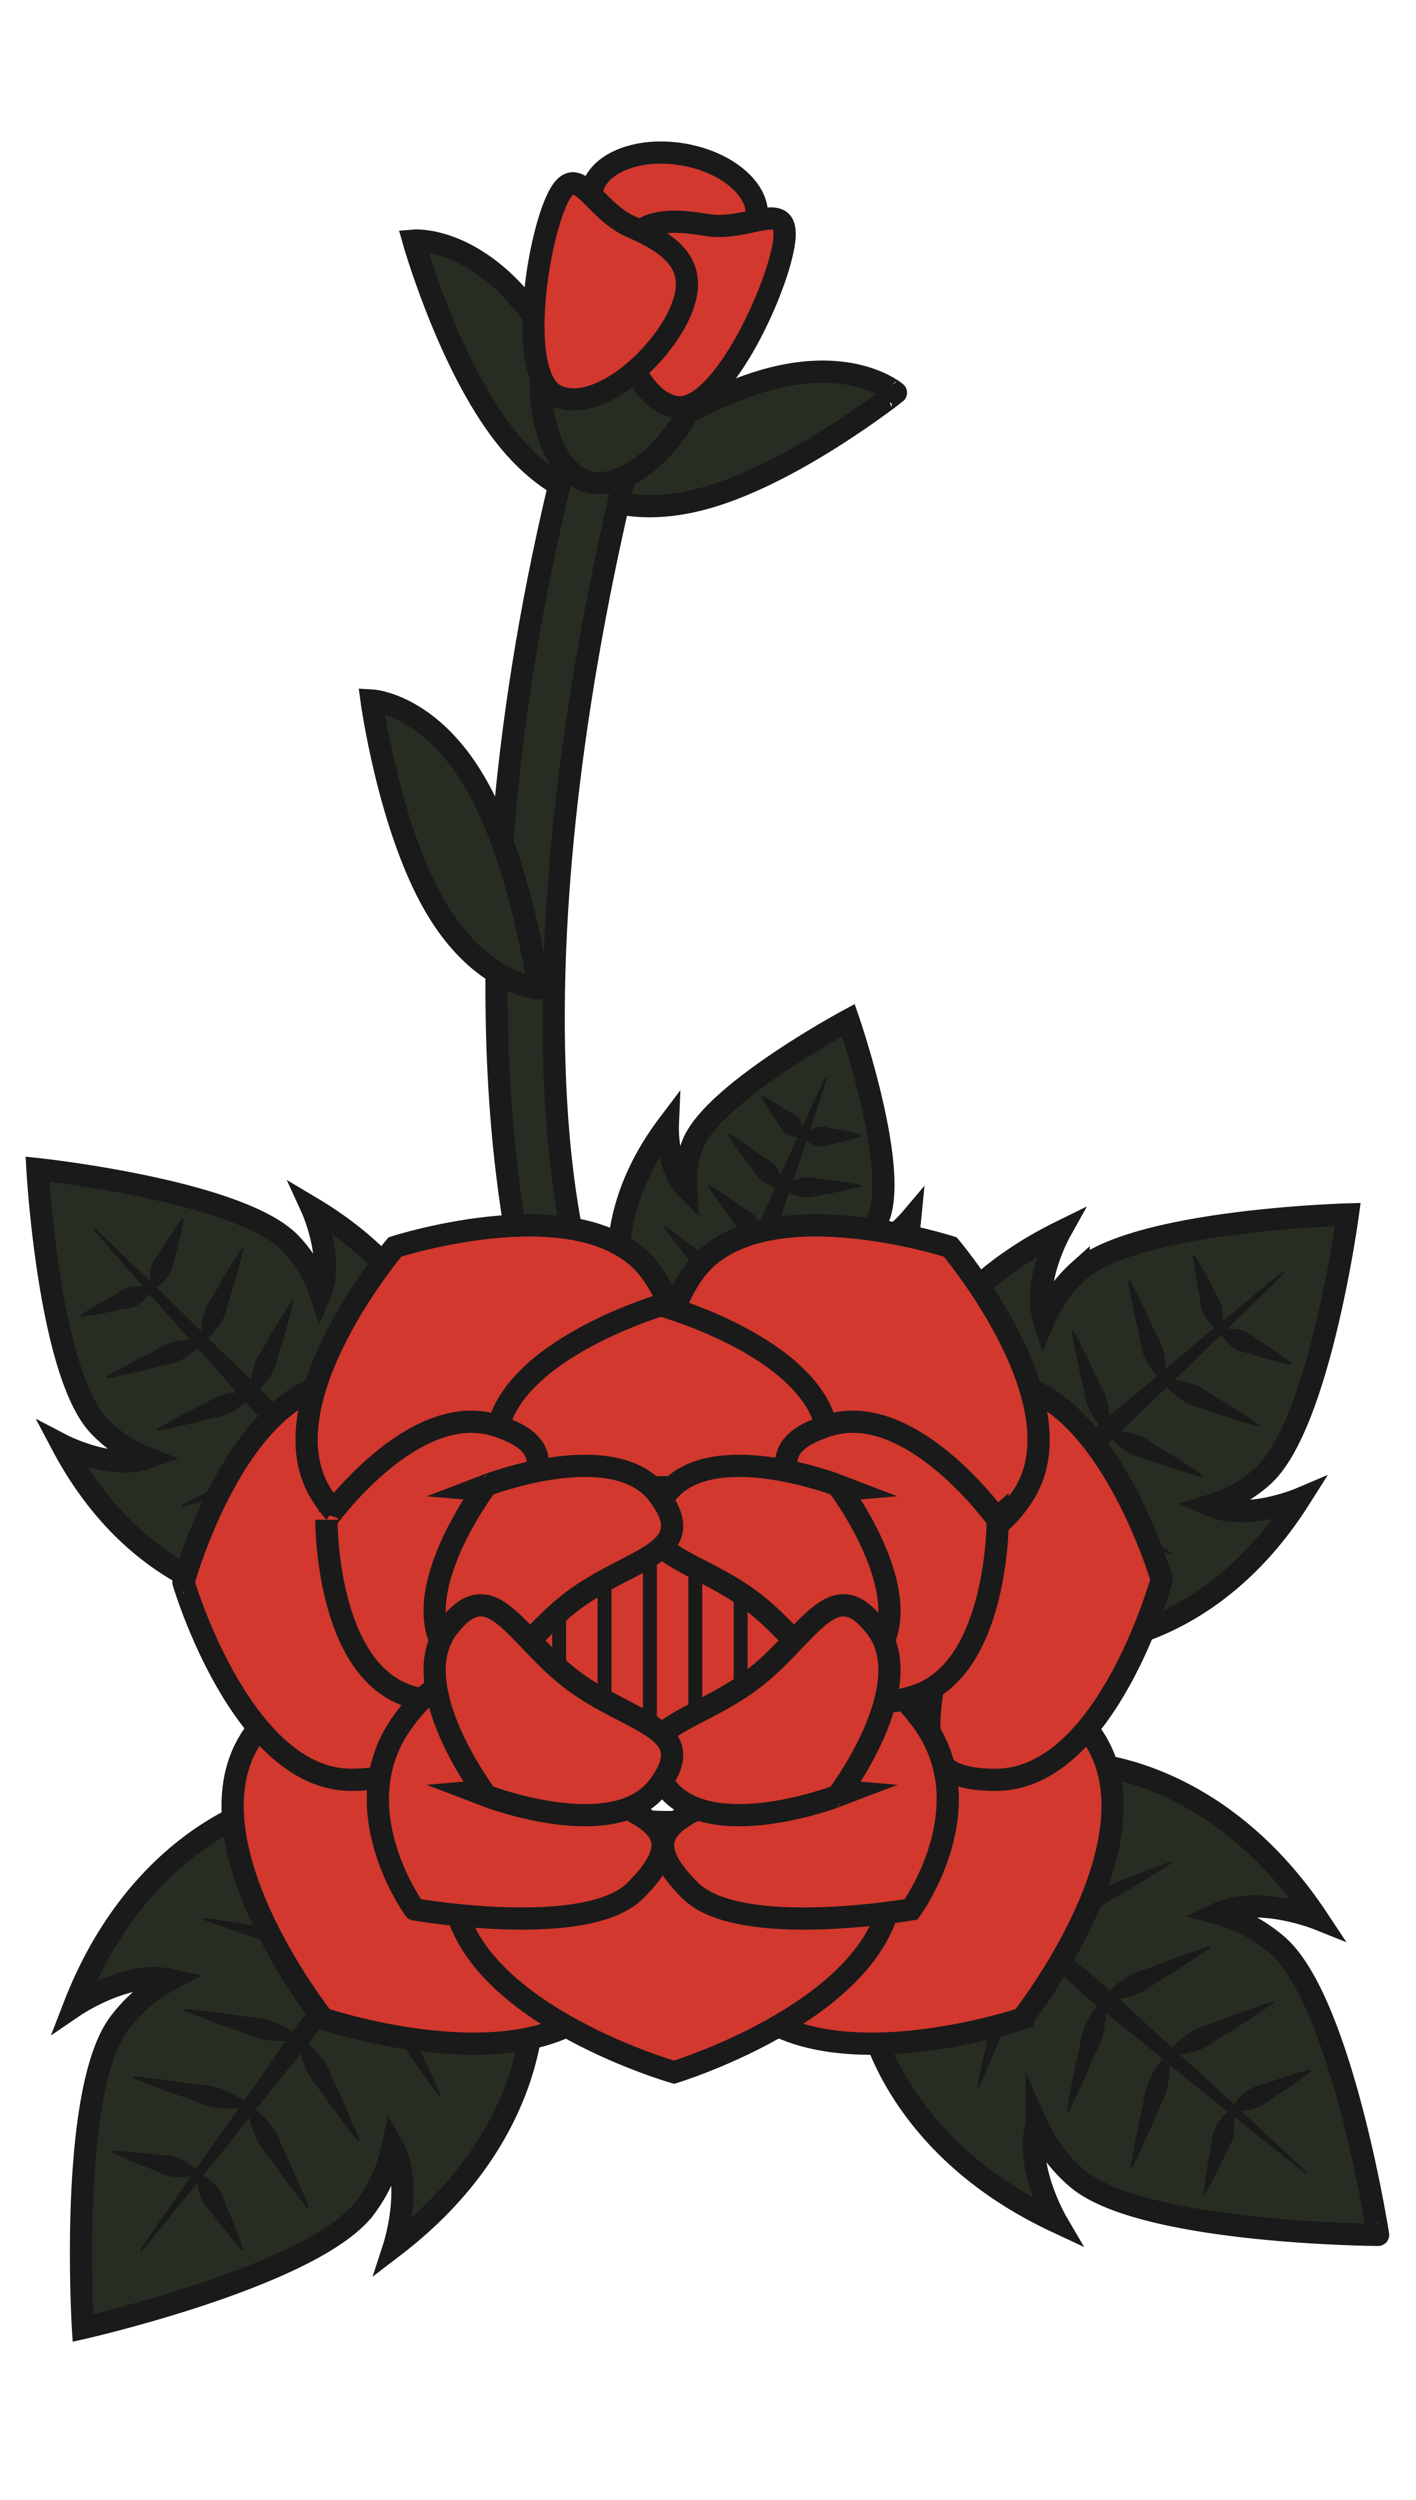 <?xml version="1.0" encoding="UTF-8" standalone="no"?>
<svg
   xmlns:dc="http://purl.org/dc/elements/1.1/"
   xmlns:cc="http://creativecommons.org/ns#"
   xmlns:rdf="http://www.w3.org/1999/02/22-rdf-syntax-ns#"
   xmlns:svg="http://www.w3.org/2000/svg"
   xmlns="http://www.w3.org/2000/svg"
   xmlns:sodipodi="http://sodipodi.sourceforge.net/DTD/sodipodi-0.dtd"
   xmlns:inkscape="http://www.inkscape.org/namespaces/inkscape"
   width="510"
   height="900"
   viewBox="0 0 510 900"
   version="1.1"
   id="svg586"
   sodipodi:docname="62.svg"
   inkscape:version="0.92.3 (2405546, 2018-03-11)">
  <sodipodi:namedview
     pagecolor="#EFEEE6fff"
     bordercolor="#666666"
     borderopacity="1"
     objecttolerance="10"
     gridtolerance="10"
     guidetolerance="10"
     inkscape:pageopacity="0"
     inkscape:pageshadow="2"
     inkscape:window-width="640"
     inkscape:window-height="480"
     id="namedview588"
     showgrid="false"
     inkscape:zoom="0.26222222"
     inkscape:cx="255"
     inkscape:cy="450"
     inkscape:window-x="0"
     inkscape:window-y="0"
     inkscape:window-maximized="0"
     inkscape:current-layer="svg586" />
  <defs
     id="defs416">
    <style
       id="style414">.a,.c{fill:#272D22;}.a,.c,.d,.e,.f{stroke:#1a1a1a;}.a,.c,.d,.e{stroke-miterlimit:10;}.a,.c,.d{stroke-width:8px;}.b{fill:#1a1a1a;}.c{stroke-linecap:round;}.d,.e,.g{fill:#d2382d;}.e{stroke-width:5px;}.f{fill:#EFEEE6;stroke-width:15px;}.f,.g{stroke-miterlimit:2;}.g{stroke:#d2382d;stroke-width:12px;}</style>
  </defs>
  <title
     id="title418">62</title>
  <path
     class="a"
     d="M181.75,156.77C202.16,182.83,222.81,181,222.81,181s-12.44-44.1-32.85-70.16S148.9,86.61,148.9,86.61,161.34,130.71,181.75,156.77Z"
     id="path420" />
  <path
     class="a"
     d="M322.32,512.53l70.8,78.82s43-1.35,74.91-51.69c0,0-19.08,8.09-32,2.35a49.49,49.49,0,0,0,18.81-10.58c20.38-18.32,30.61-94.21,30.61-94.21s-76.55,2.07-96.93,20.38A49.4,49.4,0,0,0,376,475.17c-4.32-13.49,5.76-31.59,5.76-31.59C328.25,469.94,322.32,512.53,322.32,512.53Z"
     id="path422" />
  <path
     class="b"
     d="M366.44,543.64c3.31-4.33,6.89-8.36,10.53-12.32s7.41-7.76,11.26-11.49,7.84-7.3,12-10.71,8.31-6.77,12.39-10.24l12.26-10.38,12.34-10.3c8.28-6.8,16.49-13.68,24.83-20.42a.35.35,0,0,1,.49.05.35.35,0,0,1,0,.47c-7.59,7.57-15.3,15-23,22.5L428,492l-11.63,11.08c-3.88,3.69-7.67,7.47-11.5,11.23S397,521.61,392.91,525s-8.33,6.75-12.63,10-8.71,6.33-13.37,9.16a.36.36,0,0,1-.49-.12A.36.36,0,0,1,366.44,543.64Z"
     id="path424" />
  <path
     class="b"
     d="M374.08,537.06a32.54,32.54,0,0,1-4.09-5.4,50.44,50.44,0,0,1-3.06-5.75,31.29,31.29,0,0,1-2.06-6.1c-.47-2.1-.9-4.22-1.46-6.3l-1.64-6.24L360.23,501c-1-4.2-2-8.39-2.86-12.63a.36.36,0,0,1,.28-.42.34.34,0,0,1,.38.19c1.92,3.88,3.71,7.8,5.51,11.72l2.63,5.9,2.54,5.93c.84,2,1.8,3.92,2.72,5.87a32,32,0,0,1,2.12,6.08,52,52,0,0,1,1.12,6.41,32.57,32.57,0,0,1,.08,6.78.39.39,0,0,1-.43.34A.41.41,0,0,1,374.08,537.06Z"
     id="path426" />
  <path
     class="b"
     d="M398.33,515.27a19.49,19.49,0,0,1-3.54-3.77,28.29,28.29,0,0,1-2.5-4.12,17.19,17.19,0,0,1-1.5-4.47c-.28-1.57-.53-3.14-.9-4.68l-1.08-4.61-1-4.65c-.61-3.11-1.24-6.22-1.73-9.37a.36.36,0,0,1,.29-.41.38.38,0,0,1,.37.18c1.54,2.8,3,5.63,4.38,8.47l2.08,4.27,2,4.3c.65,1.44,1.42,2.84,2.16,4.25a17.06,17.06,0,0,1,1.56,4.45,27.76,27.76,0,0,1,.56,4.79,19.36,19.36,0,0,1-.48,5.15.4.4,0,0,1-.5.3A.35.35,0,0,1,398.33,515.27Z"
     id="path428" />
  <path
     class="b"
     d="M418.58,497.08a19.49,19.49,0,0,1-3.54-3.77,28.83,28.83,0,0,1-2.5-4.12,17.31,17.31,0,0,1-1.5-4.47c-.28-1.57-.53-3.15-.9-4.68l-1.08-4.61-1-4.65c-.62-3.11-1.24-6.22-1.74-9.37a.35.35,0,0,1,.66-.23c1.54,2.79,3,5.63,4.39,8.46l2.07,4.28,2,4.3c.65,1.44,1.43,2.84,2.16,4.25a17.12,17.12,0,0,1,1.56,4.44,28,28,0,0,1,.56,4.8,19.65,19.65,0,0,1-.47,5.14.42.42,0,0,1-.51.31A.35.35,0,0,1,418.58,497.08Z"
     id="path430" />
  <path
     class="b"
     d="M438.83,478.89a13.08,13.08,0,0,1-3.15-2.64,16.43,16.43,0,0,1-2.11-3,9.61,9.61,0,0,1-1.11-3.34c-.16-1.19-.27-2.39-.51-3.54l-.7-3.49-.59-3.51c-.36-2.36-.72-4.71-1-7.11a.35.35,0,0,1,.32-.39.35.35,0,0,1,.34.16c1.28,2,2.44,4.12,3.61,6.2l1.69,3.14,1.58,3.18c.53,1.06,1.17,2.08,1.78,3.11a9.62,9.62,0,0,1,1.17,3.32,16.36,16.36,0,0,1,.17,3.66,13.21,13.21,0,0,1-.86,4,.47.47,0,0,1-.6.26Z"
     id="path432" />
  <path
     class="b"
     d="M374.91,537a31.87,31.87,0,0,1,6.73.81,50,50,0,0,1,6.26,1.8,32.24,32.24,0,0,1,5.82,2.75c1.84,1.13,3.66,2.29,5.54,3.33l5.63,3.16,5.58,3.25c3.71,2.21,7.42,4.4,11.07,6.72a.36.36,0,0,1,.11.49.35.35,0,0,1-.41.14c-4.12-1.31-8.18-2.75-12.25-4.18l-6.07-2.21-6-2.29c-2-.78-4.07-1.43-6.11-2.13a31.85,31.85,0,0,1-5.84-2.69,51.77,51.77,0,0,1-5.4-3.66,31.55,31.55,0,0,1-4.92-4.65.39.39,0,0,1,0-.55A.4.4,0,0,1,374.91,537Z"
     id="path434" />
  <path
     class="b"
     d="M399.16,515.23a19.31,19.31,0,0,1,5.17.08,27.8,27.8,0,0,1,4.71,1.06,17.3,17.3,0,0,1,4.25,2c1.32.89,2.63,1.8,4,2.6l4.07,2.43,4,2.52c2.66,1.72,5.33,3.43,7.94,5.27a.35.35,0,0,1,.09.49.34.34,0,0,1-.38.14c-3.08-.83-6.11-1.78-9.14-2.73l-4.51-1.47-4.47-1.57c-1.49-.53-3-1-4.56-1.4a17,17,0,0,1-4.28-2,28.61,28.61,0,0,1-3.84-2.92,19.75,19.75,0,0,1-3.37-3.92.43.43,0,0,1,.13-.58A.49.49,0,0,1,399.16,515.23Z"
     id="path436" />
  <path
     class="b"
     d="M419.41,497a19.74,19.74,0,0,1,5.17.07,28.81,28.81,0,0,1,4.71,1.07,17.3,17.3,0,0,1,4.25,2c1.33.88,2.63,1.8,4,2.6l4.07,2.43,4,2.52c2.66,1.72,5.33,3.43,7.94,5.26a.37.37,0,0,1,.09.5.36.36,0,0,1-.38.14c-3.08-.83-6.11-1.79-9.14-2.73l-4.51-1.47-4.47-1.58c-1.49-.53-3-.94-4.55-1.39a16.86,16.86,0,0,1-4.29-2,27.87,27.87,0,0,1-3.84-2.93,19.47,19.47,0,0,1-3.37-3.92.42.42,0,0,1,.13-.57A.49.49,0,0,1,419.41,497Z"
     id="path438" />
  <path
     class="b"
     d="M439.66,478.85a13.32,13.32,0,0,1,4.09-.44,16.3,16.3,0,0,1,3.62.57,9.48,9.48,0,0,1,3.17,1.52c1,.71,1.91,1.46,2.91,2.09l3,1.92,2.94,2c1.95,1.39,3.89,2.76,5.78,4.25a.36.36,0,0,1,.06.51.35.35,0,0,1-.35.13c-2.36-.49-4.66-1.11-7-1.72l-3.43-1-3.39-1.07c-1.12-.36-2.3-.6-3.47-.88a10,10,0,0,1-3.2-1.46,17.73,17.73,0,0,1-2.75-2.42,13.07,13.07,0,0,1-2.28-3.42.46.46,0,0,1,.22-.61Z"
     id="path440" />
  <path
     class="a"
     d="M90.19,575.35l73.69-70.08s-2.47-41.21-51.64-70.47c0,0,8.29,18.09,3.14,30.67a47.46,47.46,0,0,0-10.68-17.76C86.58,428.65,13.48,420.9,13.48,420.9s4.07,73.4,22.2,92.46a47.36,47.36,0,0,0,17.19,11.55c-12.82,4.52-30.47-4.67-30.47-4.67C49.15,570.82,90.19,575.35,90.19,575.35Z"
     id="path442" />
  <path
     class="b"
     d="M118.82,532.18c-4.27-3-8.25-6.34-12.16-9.71S99,515.59,95.29,512s-7.22-7.32-10.6-11.2S78,493,74.55,489.18L64.27,477.69,54.06,466.12c-6.74-7.77-13.55-15.48-20.23-23.31a.35.35,0,0,1,0-.49.35.35,0,0,1,.47,0c7.49,7.06,14.84,14.25,22.26,21.38l11,10.77,11,10.84c3.65,3.62,7.39,7.16,11.1,10.72s7.26,7.28,10.65,11.14,6.69,7.82,9.88,11.88,6.28,8.22,9.09,12.64a.37.37,0,0,1-.11.49A.36.36,0,0,1,118.82,532.18Z"
     id="path444" />
  <path
     class="b"
     d="M112.31,525a30.35,30.35,0,0,1-5,4.16,47.63,47.63,0,0,1-5.43,3.13,29.57,29.57,0,0,1-5.79,2.14c-2,.5-4,1-6,1.54l-6,1.73-6,1.63c-4,1-8,2.1-12.06,3a.35.35,0,0,1-.42-.27.36.36,0,0,1,.18-.39c3.66-2,7.36-3.8,11.07-5.65l5.58-2.71,5.62-2.61c1.87-.86,3.7-1.85,5.54-2.79a29.23,29.23,0,0,1,5.77-2.21,47.77,47.77,0,0,1,6.15-1.21,30.68,30.68,0,0,1,6.53-.18.39.39,0,0,1,.35.43A.38.38,0,0,1,112.31,525Z"
     id="path446" />
  <path
     class="b"
     d="M90.75,502.35a18.3,18.3,0,0,1-3.49,3.58,25.66,25.66,0,0,1-3.88,2.55A15.61,15.61,0,0,1,79.13,510c-1.49.31-3,.58-4.47,1l-4.4,1.15-4.44,1.05c-3,.66-5.95,1.32-9,1.87a.36.36,0,0,1-.41-.29.35.35,0,0,1,.17-.37c2.63-1.58,5.31-3,8-4.49l4-2.13,4.08-2c1.36-.67,2.67-1.46,4-2.22a15.68,15.68,0,0,1,4.22-1.62,26.68,26.68,0,0,1,4.6-.63,18.36,18.36,0,0,1,5,.4.42.42,0,0,1,.32.5A.35.35,0,0,1,90.75,502.35Z"
     id="path448" />
  <path
     class="b"
     d="M72.74,483.42A18.3,18.3,0,0,1,69.25,487a26.36,26.36,0,0,1-3.87,2.55,16.07,16.07,0,0,1-4.25,1.56c-1.5.3-3,.57-4.48,1l-4.4,1.15-4.44,1c-3,.66-6,1.33-9,1.87a.35.35,0,0,1-.25-.65c2.63-1.58,5.31-3,8-4.5l4-2.13,4.07-2c1.36-.67,2.67-1.46,4-2.21A15.62,15.62,0,0,1,62.92,483a25.5,25.5,0,0,1,4.59-.63,18.44,18.44,0,0,1,5,.39.43.43,0,0,1,.31.51A.41.41,0,0,1,72.74,483.42Z"
     id="path450" />
  <path
     class="b"
     d="M54.74,464.48a12.72,12.72,0,0,1-2.42,3.18,15.6,15.6,0,0,1-2.8,2.15A8.75,8.75,0,0,1,46.34,471c-1.13.17-2.28.31-3.39.56l-3.33.75-3.36.64c-2.26.39-4.52.79-6.82,1.07a.36.36,0,0,1-.24-.66c1.91-1.31,3.87-2.49,5.83-3.68l3-1.73,3-1.63c1-.53,2-1.19,2.93-1.81a8.72,8.72,0,0,1,3.15-1.22,15.65,15.65,0,0,1,3.52-.22,12.28,12.28,0,0,1,3.91.8.47.47,0,0,1,.27.6Z"
     id="path452" />
  <path
     class="b"
     d="M112.23,524.22a30.14,30.14,0,0,1,.51-6.52,46.84,46.84,0,0,1,1.52-6.07,29.32,29.32,0,0,1,2.49-5.65c1-1.8,2.11-3.58,3.07-5.41l2.89-5.47,3-5.44c2-3.61,4.06-7.22,6.2-10.78a.36.36,0,0,1,.65.28c-1.13,4-2.39,7.94-3.63,11.89L127,497l-2,5.85c-.68,1.95-1.24,3.95-1.84,5.93a29.71,29.71,0,0,1-2.43,5.68,46.18,46.18,0,0,1-3.4,5.26,30.07,30.07,0,0,1-4.41,4.82.37.37,0,0,1-.54,0A.43.43,0,0,1,112.23,524.22Z"
     id="path454" />
  <path
     class="b"
     d="M90.67,501.54a18.37,18.37,0,0,1-.15-5,26.84,26.84,0,0,1,.86-4.56,16,16,0,0,1,1.83-4.14c.82-1.29,1.68-2.57,2.42-3.89l2.23-4,2.33-3.93c1.59-2.59,3.18-5.2,4.89-7.74a.35.35,0,0,1,.49-.1.36.36,0,0,1,.15.38c-.69,3-1.51,5.92-2.32,8.86l-1.27,4.38-1.37,4.34c-.46,1.44-.81,2.94-1.19,4.41a15.36,15.36,0,0,1-1.77,4.17,26.13,26.13,0,0,1-2.74,3.74,18.13,18.13,0,0,1-3.75,3.31.42.42,0,0,1-.58-.12A.44.44,0,0,1,90.67,501.54Z"
     id="path456" />
  <path
     class="b"
     d="M72.66,482.61a18.46,18.46,0,0,1-.15-5,27,27,0,0,1,.86-4.56,15.83,15.83,0,0,1,1.84-4.14c.81-1.29,1.67-2.56,2.41-3.89l2.23-4,2.33-3.92c1.6-2.6,3.18-5.2,4.89-7.75a.36.36,0,0,1,.49-.1.36.36,0,0,1,.15.38c-.69,3-1.51,5.92-2.32,8.86l-1.27,4.38-1.37,4.34c-.46,1.45-.8,2.94-1.19,4.42a15.93,15.93,0,0,1-1.76,4.17,26.2,26.2,0,0,1-2.75,3.74,18.73,18.73,0,0,1-3.75,3.31.42.42,0,0,1-.58-.13A.47.47,0,0,1,72.66,482.61Z"
     id="path458" />
  <path
     class="b"
     d="M54.65,463.67a12.52,12.52,0,0,1-.6-3.94,15.41,15.41,0,0,1,.4-3.51,8.82,8.82,0,0,1,1.38-3.08c.66-.94,1.37-1.86,2-2.84l1.78-2.91,1.87-2.86c1.29-1.9,2.57-3.8,4-5.64a.36.36,0,0,1,.65.28c-.39,2.28-.9,4.51-1.41,6.75l-.81,3.33-.91,3.28c-.31,1.09-.5,2.24-.74,3.37A8.82,8.82,0,0,1,60.87,459a15.43,15.43,0,0,1-2.28,2.69A12.68,12.68,0,0,1,55.3,464a.47.47,0,0,1-.63-.23A.17.17,0,0,0,54.65,463.67Z"
     id="path460" />
  <path
     class="a"
     d="M224.56,469.15l71.54,28s27.4-14.89,31.65-57.9c0,0-9.71,11.47-20,12a35.73,35.73,0,0,0,8.72-13c7.23-18.51-10.89-71-10.89-71S256.72,393.5,249.49,412a35.78,35.78,0,0,0-2.39,15.46c-7.2-7.32-6.57-22.33-6.57-22.33C214.51,439.63,224.56,469.15,224.56,469.15Z"
     id="path462" />
  <path
     class="b"
     d="M263.18,474.87a94.32,94.32,0,0,1,2.26-11.62q1.44-5.69,3.28-11.22A105.84,105.84,0,0,1,273,441.2c1.63-3.53,3.3-7,4.85-10.6l4.68-10.67,4.77-10.64c3.27-7.06,6.43-14.15,9.78-21.18a.35.35,0,0,1,.47-.16.34.34,0,0,1,.18.42c-2.3,7.43-4.78,14.79-7.17,22.2l-3.7,11.05-3.79,11c-1.27,3.67-2.43,7.38-3.62,11.08a105,105,0,0,1-4.2,10.86q-2.4,5.31-5.19,10.47a95.16,95.16,0,0,1-6.22,10.07.35.35,0,0,1-.5.08A.36.36,0,0,1,263.18,474.87Z"
     id="path464" />
  <path
     class="b"
     d="M266,468.22a19.06,19.06,0,0,1-4.82-1.74,27.69,27.69,0,0,1-4.06-2.52,16.64,16.64,0,0,1-3.31-3.29c-.95-1.25-1.87-2.54-2.87-3.73l-3-3.6L245,449.67c-1.93-2.48-3.86-5-5.7-7.52a.36.36,0,0,1,.49-.51c2.61,1.78,5.13,3.66,7.65,5.52l3.74,2.85,3.67,2.92c1.22,1,2.52,1.87,3.8,2.78A16.65,16.65,0,0,1,262,459a27.47,27.47,0,0,1,2.62,4,19.83,19.83,0,0,1,1.86,4.78.42.42,0,0,1-.32.5Z"
     id="path466" />
  <path
     class="b"
     d="M274.6,446.21a12.63,12.63,0,0,1-3.92-.87,15.83,15.83,0,0,1-3.17-1.65,9.13,9.13,0,0,1-2.42-2.42c-.65-1-1.27-2-2-2.86L261,435.68l-2.05-2.8c-1.33-1.9-2.66-3.79-3.91-5.78a.36.36,0,0,1,.49-.5c2,1.2,3.94,2.49,5.87,3.78l2.85,2,2.77,2c.92.69,1.93,1.29,2.91,1.92a8.82,8.82,0,0,1,2.47,2.36,15.17,15.17,0,0,1,1.73,3.12,12.53,12.53,0,0,1,1,3.91.46.46,0,0,1-.43.5Z"
     id="path468" />
  <path
     class="b"
     d="M281.78,427.83a12.63,12.63,0,0,1-3.92-.87,15.86,15.86,0,0,1-3.17-1.66,9,9,0,0,1-2.42-2.41c-.65-1-1.27-2-2-2.86l-2.11-2.73-2-2.8c-1.33-1.9-2.67-3.79-3.92-5.78a.37.37,0,0,1,.12-.5.35.35,0,0,1,.37,0c2,1.2,3.94,2.49,5.87,3.78l2.85,2,2.78,2c.91.69,1.92,1.29,2.9,1.91a8.86,8.86,0,0,1,2.47,2.37,15.17,15.17,0,0,1,1.73,3.12,12.39,12.39,0,0,1,1,3.91.47.47,0,0,1-.43.5Z"
     id="path470" />
  <path
     class="b"
     d="M289,409.45a9.74,9.74,0,0,1-3.31-.27,9.35,9.35,0,0,1-2.54-1.05,5,5,0,0,1-1.8-1.8c-.46-.76-.85-1.57-1.36-2.26l-1.5-2.12-1.42-2.2c-.92-1.49-1.84-3-2.67-4.56a.37.37,0,0,1,.15-.5.4.4,0,0,1,.34,0c1.6.79,3.11,1.68,4.63,2.56l2.22,1.37,2.16,1.44a24.31,24.31,0,0,0,2.29,1.31,5.11,5.11,0,0,1,1.85,1.76,9.54,9.54,0,0,1,1.1,2.51,9.34,9.34,0,0,1,.34,3.3A.55.55,0,0,1,289,409.45Z"
     id="path472" />
  <path
     class="b"
     d="M266.59,467.76a19.39,19.39,0,0,1,4.6-2.26,27.87,27.87,0,0,1,4.64-1.16,16.92,16.92,0,0,1,4.66-.1c1.56.19,3.12.43,4.68.53l4.68.34,4.68.44c3.12.34,6.24.67,9.37,1.13a.37.37,0,0,1,.3.41.36.36,0,0,1-.28.29c-3.1.64-6.19,1.15-9.29,1.67l-4.65.71-4.64.61c-1.55.19-3.1.52-4.65.8a16.93,16.93,0,0,1-4.66.17,27.85,27.85,0,0,1-4.69-.89,19.44,19.44,0,0,1-4.73-2,.42.42,0,0,1-.14-.57A.38.38,0,0,1,266.59,467.76Z"
     id="path474" />
  <path
     class="b"
     d="M275.19,445.75a12.44,12.44,0,0,1,3.36-2.22,15.8,15.8,0,0,1,3.38-1.13,9.15,9.15,0,0,1,3.42-.06c1.15.2,2.29.45,3.44.56l3.43.38,3.43.48c2.29.36,4.58.71,6.87,1.2a.36.36,0,0,1,.28.43.37.37,0,0,1-.26.27c-2.26.62-4.52,1.1-6.79,1.59l-3.4.68-3.4.57c-1.14.18-2.27.5-3.4.76a9.15,9.15,0,0,1-3.42.14,15.86,15.86,0,0,1-3.44-.93,12.82,12.82,0,0,1-3.48-2,.47.47,0,0,1-.06-.66Z"
     id="path476" />
  <path
     class="b"
     d="M282.37,427.36a12.93,12.93,0,0,1,3.36-2.22,15.76,15.76,0,0,1,3.38-1.12,9,9,0,0,1,3.42-.06c1.15.2,2.29.44,3.44.56l3.43.37,3.43.48c2.29.37,4.58.72,6.87,1.21a.35.35,0,0,1,.28.42.37.37,0,0,1-.26.28c-2.26.61-4.52,1.1-6.79,1.59l-3.4.68-3.4.57c-1.14.18-2.27.49-3.4.76a9.11,9.11,0,0,1-3.41.14,16.37,16.37,0,0,1-3.45-.93,12.87,12.87,0,0,1-3.48-2,.46.46,0,0,1-.06-.65Z"
     id="path478" />
  <path
     class="b"
     d="M289.55,409a9.46,9.46,0,0,1,2.49-2.19,9.86,9.86,0,0,1,2.52-1.1,5,5,0,0,1,2.55,0c.86.2,1.71.47,2.57.59l2.56.4,2.57.5c1.71.38,3.42.75,5.14,1.25a.39.39,0,0,1,.25.46.39.39,0,0,1-.23.24c-1.69.61-3.37,1.07-5.06,1.55l-2.53.65-2.54.55c-.85.16-1.69.49-2.53.73a5,5,0,0,1-2.55.11,9.89,9.89,0,0,1-2.58-.95,9.47,9.47,0,0,1-2.61-2.05A.54.54,0,0,1,289.55,409Z"
     id="path480" />
  <path
     class="a"
     d="M255,179.05c-31.8,9.19-47.46-4.39-47.46-4.39s35.89-28.48,67.69-37.67,47.47,4.39,47.47,4.39S286.75,169.86,255,179.05Z"
     id="path482" />
  <path
     class="a"
     d="M192,720.36,97.42,649.5s-46.73,10.8-70.73,72.79c0,0,19.11-13,34.52-9.52a55.14,55.14,0,0,0-18.27,15.66c-18.33,24.45-13.06,109.7-13.06,109.7s83.29-18.87,101.62-43.32a55.18,55.18,0,0,0,9.91-21.94c7.65,13.82.54,35.81.54,35.81C194.72,768.25,192,720.36,192,720.36Z"
     id="path484" />
  <path
     class="b"
     d="M136.93,695.88c-2.78,5.38-5.87,10.52-9.05,15.61s-6.5,10-9.92,14.94-7,9.67-10.77,14.31S99.62,750,95.92,754.68L84.8,768.73l-11.2,14C66.06,792,58.6,801.32,51,810.54a.35.35,0,0,1-.56-.42c6.72-9.89,13.58-19.67,20.37-29.51l10.28-14.67,10.36-14.62c3.46-4.87,6.82-9.81,10.21-14.73s7-9.7,10.71-14.35,7.6-9.24,11.57-13.72,8-8.89,12.44-13.06a.35.35,0,0,1,.5,0A.37.37,0,0,1,136.93,695.88Z"
     id="path486" />
  <path
     class="b"
     d="M130,704.78a38.1,38.1,0,0,1,5.44,5.14,62.41,62.41,0,0,1,4.5,5.69,39.91,39.91,0,0,1,3.57,6.22c1,2.19,2,4.39,3,6.54l3.2,6.44,3.1,6.49c2,4.36,4.08,8.7,6,13.12a.34.34,0,0,1-.18.46.34.34,0,0,1-.42-.11c-2.88-3.86-5.65-7.79-8.42-11.71l-4.11-5.91-4-6c-1.33-2-2.78-3.92-4.18-5.87a38.78,38.78,0,0,1-3.64-6.19,66,66,0,0,1-2.72-6.72,39.2,39.2,0,0,1-1.76-7.27.37.37,0,0,1,.32-.42A.34.34,0,0,1,130,704.78Z"
     id="path488" />
  <path
     class="b"
     d="M108.19,733.87a23.33,23.33,0,0,1,4.48,3.48,35.12,35.12,0,0,1,3.53,4,21.46,21.46,0,0,1,2.61,4.56c.67,1.64,1.31,3.29,2.06,4.88l2.24,4.79,2.14,4.83c1.39,3.25,2.79,6.49,4.07,9.8a.36.36,0,0,1-.2.46.34.34,0,0,1-.4-.11c-2.24-2.75-4.37-5.57-6.5-8.39L119.08,758l-3-4.31c-1-1.44-2.13-2.82-3.22-4.22a21.42,21.42,0,0,1-2.67-4.52,35.23,35.23,0,0,1-1.75-5.07,23.21,23.21,0,0,1-.81-5.61.42.42,0,0,1,.4-.41A.37.37,0,0,1,108.19,733.87Z"
     id="path490" />
  <path
     class="b"
     d="M90,758.16a23.33,23.33,0,0,1,4.48,3.48,35.12,35.12,0,0,1,3.53,4,21.53,21.53,0,0,1,2.61,4.57c.67,1.63,1.31,3.29,2.06,4.88l2.24,4.78,2.14,4.84c1.39,3.25,2.79,6.49,4.07,9.8a.35.35,0,0,1-.6.35c-2.24-2.76-4.36-5.58-6.5-8.39l-3.14-4.26-3.05-4.31c-1-1.44-2.13-2.81-3.21-4.21a21.11,21.11,0,0,1-2.68-4.53,35.1,35.1,0,0,1-1.75-5.06,23.36,23.36,0,0,1-.81-5.61.4.4,0,0,1,.4-.41A.46.46,0,0,1,90,758.16Z"
     id="path492" />
  <path
     class="b"
     d="M71.77,782.46a14.77,14.77,0,0,1,3.81,2.32,20.47,20.47,0,0,1,2.86,2.88,12.14,12.14,0,0,1,1.94,3.41c.45,1.25.87,2.52,1.39,3.73l1.57,3.63,1.47,3.68c.94,2.48,1.89,4.95,2.73,7.49a.36.36,0,0,1-.6.35c-1.8-2-3.47-4-5.16-6.08l-2.47-3.1-2.38-3.16c-.78-1.06-1.68-2.05-2.54-3.06a11.91,11.91,0,0,1-2-3.37,20.67,20.67,0,0,1-1.08-3.91,15.24,15.24,0,0,1-.13-4.46.44.44,0,0,1,.49-.38A.2.2,0,0,1,71.77,782.46Z"
     id="path494" />
  <path
     class="b"
     d="M129.14,705a39.47,39.47,0,0,1-7.48.34,63.55,63.55,0,0,1-7.21-.72,39.88,39.88,0,0,1-7-1.76c-2.27-.8-4.52-1.64-6.81-2.36l-6.85-2.18L87,696c-4.54-1.56-9.09-3.11-13.6-4.8a.35.35,0,0,1,.17-.68c4.78.61,9.52,1.35,14.27,2.08l7.1,1.16L102,695c2.36.43,4.75.73,7.13,1.07a39.9,39.9,0,0,1,7,1.69,62.16,62.16,0,0,1,6.72,2.72,39.11,39.11,0,0,1,6.46,3.78.38.38,0,0,1,.07.53A.41.41,0,0,1,129.14,705Z"
     id="path496" />
  <path
     class="b"
     d="M107.34,734a23.58,23.58,0,0,1-5.62.8,33.83,33.83,0,0,1-5.35-.27,21,21,0,0,1-5.1-1.29c-1.64-.65-3.28-1.34-4.94-1.9l-5-1.72-5-1.82c-3.3-1.26-6.6-2.51-9.88-3.88a.36.36,0,0,1-.18-.47.35.35,0,0,1,.35-.21c3.54.3,7,.74,10.55,1.16l5.24.7,5.22.8c1.74.27,3.51.42,5.26.61a21.37,21.37,0,0,1,5.12,1.23,35.43,35.43,0,0,1,4.86,2.25,23,23,0,0,1,4.59,3.33.4.4,0,0,1,0,.57A.49.49,0,0,1,107.34,734Z"
     id="path498" />
  <path
     class="b"
     d="M89.13,758.33a23.44,23.44,0,0,1-5.62.8,35.13,35.13,0,0,1-5.35-.26,21.73,21.73,0,0,1-5.09-1.29c-1.65-.65-3.28-1.35-4.95-1.91l-5-1.72-5-1.82c-3.3-1.26-6.6-2.5-9.87-3.88a.35.35,0,0,1-.19-.46.35.35,0,0,1,.35-.22c3.54.31,7,.74,10.55,1.16l5.24.7,5.22.8c1.74.28,3.51.43,5.27.62a21.39,21.39,0,0,1,5.11,1.22,35.5,35.5,0,0,1,4.86,2.26,23.72,23.72,0,0,1,4.6,3.32.41.41,0,0,1,0,.57A.49.49,0,0,1,89.13,758.33Z"
     id="path500" />
  <path
     class="b"
     d="M70.92,782.62a15,15,0,0,1-4.32,1.13,19.65,19.65,0,0,1-4,0,11.89,11.89,0,0,1-3.8-1c-1.22-.54-2.42-1.13-3.65-1.59l-3.7-1.4-3.67-1.5c-2.44-1-4.88-2.07-7.29-3.23a.36.36,0,0,1-.16-.48.35.35,0,0,1,.33-.2c2.67.09,5.31.31,8,.52l3.94.38,3.93.48c1.3.16,2.64.21,4,.29a11.93,11.93,0,0,1,3.81.91,20.68,20.68,0,0,1,3.57,1.93,15.07,15.07,0,0,1,3.3,3,.44.44,0,0,1-.07.62Z"
     id="path502" />
  <path
     class="c"
     d="M209.21,457.12l-18.32,10.14s-34.25-113.18,12.7-301.52L225.83,168C178.51,364.51,209.21,457.12,209.21,457.12Z"
     id="path504" />
  <path
     class="a"
     d="M196.94,124.32l-.53,1.76c-4.45,14.71.22,42.78,15.08,47.27h0c14.86,4.49,34.29-16.29,38.73-31l.53-1.75Z"
     id="path506" />
  <ellipse
     class="d"
     cx="242.78"
     cy="74.07"
     rx="18.74"
     ry="30.1"
     transform="translate(129.81 301.37) rotate(-80.54)"
     id="ellipse508" />
  <path
     class="d"
     d="M223,96.9c-3.07,18.1,4.94,47,20.44,49.63s35.69-40.12,38.77-58.22S270.08,83.62,254.58,81,226.08,78.81,223,96.9Z"
     id="path510" />
  <path
     class="d"
     d="M245,112.37c-7.38,16.81-29.95,36.54-44.35,30.23s-7.78-53.13-.4-69.94,12.71,2.74,27.11,9S252.38,95.55,245,112.37Z"
     id="path512" />
  <path
     class="a"
     d="M389.85,634.89l-77.11,89.52s7.6,47.37,67.82,75.51c0,0-11.66-19.95-7.15-35.08a55,55,0,0,0,14.38,19.29c23.16,20,108.56,20.47,108.56,20.47S483.18,720.22,460,700.27a55.15,55.15,0,0,0-21.21-11.37c14.3-6.7,35.76,1.88,35.76,1.88C437.82,635.4,389.85,634.89,389.85,634.89Z"
     id="path514" />
  <path
     class="b"
     d="M361.69,688.15c5.18,3.13,10.1,6.57,15,10.08s9.58,7.17,14.24,10.91,9.17,7.65,13.55,11.72,8.71,8.18,13.13,12.19l13.27,12.05L444,757.22c8.74,8.15,17.55,16.23,26.23,24.44a.36.36,0,0,1,0,.5.35.35,0,0,1-.47,0c-9.41-7.37-18.7-14.88-28.05-22.32L427.8,748.62l-13.88-11.33c-4.62-3.78-9.33-7.47-14-11.18s-9.2-7.62-13.59-11.67-8.69-8.2-12.9-12.46-8.32-8.64-12.18-13.3a.35.35,0,0,1,.45-.53Z"
     id="path516" />
  <path
     class="b"
     d="M370.1,695.67a38.48,38.48,0,0,1,5.5-5.08,64.6,64.6,0,0,1,6-4.1,40,40,0,0,1,6.45-3.14c2.25-.85,4.52-1.65,6.73-2.58L401.4,678l6.69-2.66c4.48-1.73,9-3.48,13.49-5.1a.35.35,0,0,1,.45.22.34.34,0,0,1-.14.41c-4,2.61-8.15,5.11-12.25,7.61l-6.18,3.69-6.22,3.6c-2.08,1.19-4.11,2.5-6.15,3.77a38.48,38.48,0,0,1-6.42,3.21,60.84,60.84,0,0,1-6.88,2.26,39,39,0,0,1-7.38,1.27.38.38,0,0,1-.4-.36A.37.37,0,0,1,370.1,695.67Z"
     id="path518" />
  <path
     class="b"
     d="M397.64,719.4a22.87,22.87,0,0,1,3.78-4.23,34.29,34.29,0,0,1,4.26-3.25,21.78,21.78,0,0,1,4.73-2.3c1.68-.56,3.37-1.09,5-1.73l4.93-1.9,5-1.81c3.33-1.17,6.66-2.35,10.05-3.4a.36.36,0,0,1,.44.23.36.36,0,0,1-.13.4c-2.9,2-5.86,4-8.81,5.91l-4.46,2.84-4.51,2.75c-1.51.91-2.95,1.94-4.42,2.93a21.78,21.78,0,0,1-4.7,2.36,34.79,34.79,0,0,1-5.17,1.4A23.11,23.11,0,0,1,398,720a.4.4,0,0,1-.37-.43A.39.39,0,0,1,397.64,719.4Z"
     id="path520" />
  <path
     class="b"
     d="M420.65,739.21a23.49,23.49,0,0,1,3.77-4.23,35.29,35.29,0,0,1,4.26-3.25,21.16,21.16,0,0,1,4.74-2.29c1.67-.57,3.37-1.09,5-1.73l4.93-1.91,5-1.81c3.33-1.16,6.66-2.34,10.05-3.4a.35.35,0,0,1,.44.24.35.35,0,0,1-.13.39c-2.9,2-5.86,4-8.81,5.91L445.41,730l-4.51,2.75c-1.5.91-2.95,1.93-4.42,2.92a21.12,21.12,0,0,1-4.7,2.36,34.81,34.81,0,0,1-5.17,1.41,23.58,23.58,0,0,1-5.65.42.41.41,0,0,1-.38-.43A.37.37,0,0,1,420.65,739.21Z"
     id="path522" />
  <path
     class="b"
     d="M443.65,759a15,15,0,0,1,2.58-3.64,20,20,0,0,1,3.06-2.66,12,12,0,0,1,3.54-1.71c1.28-.36,2.57-.69,3.81-1.14l3.73-1.31,3.77-1.22c2.54-.77,5.07-1.55,7.66-2.22a.36.36,0,0,1,.43.26.34.34,0,0,1-.12.37c-2.1,1.66-4.26,3.19-6.42,4.73l-3.26,2.25-3.31,2.16c-1.11.72-2.16,1.55-3.22,2.34a12.2,12.2,0,0,1-3.51,1.77,20.24,20.24,0,0,1-4,.81,15.11,15.11,0,0,1-4.46-.17.44.44,0,0,1-.35-.51S443.64,759.06,443.65,759Z"
     id="path524" />
  <path
     class="b"
     d="M370.21,696.53A38.8,38.8,0,0,1,370,704a60.45,60.45,0,0,1-1.21,7.14,39.19,39.19,0,0,1-2.22,6.83c-.95,2.2-1.95,4.4-2.82,6.63l-2.64,6.69L358.42,738c-1.87,4.42-3.73,8.85-5.71,13.24a.36.36,0,0,1-.47.18.36.36,0,0,1-.2-.39c.93-4.73,2-9.41,3-14.1l1.64-7,1.74-7c.58-2.32,1.05-4.69,1.55-7a40,40,0,0,1,2.16-6.84,62.06,62.06,0,0,1,3.16-6.52,39.11,39.11,0,0,1,4.21-6.19.38.38,0,0,1,.54,0A.36.36,0,0,1,370.21,696.53Z"
     id="path526" />
  <path
     class="b"
     d="M397.75,720.26a23,23,0,0,1,.42,5.65,34.65,34.65,0,0,1-.62,5.33,21.46,21.46,0,0,1-1.64,5c-.76,1.6-1.56,3.18-2.24,4.81l-2.05,4.86-2.15,4.83c-1.48,3.21-3,6.42-4.54,9.59a.36.36,0,0,1-.67-.21c.54-3.51,1.21-7,1.87-10.44l1.06-5.19,1.15-5.15c.39-1.71.66-3.47,1-5.21a21.52,21.52,0,0,1,1.57-5,34.17,34.17,0,0,1,2.58-4.69,22.84,22.84,0,0,1,3.63-4.36.41.41,0,0,1,.57,0A.37.37,0,0,1,397.75,720.26Z"
     id="path528" />
  <path
     class="b"
     d="M420.76,740.07a23.57,23.57,0,0,1,.42,5.66,34.37,34.37,0,0,1-.63,5.32,21.08,21.08,0,0,1-1.64,5c-.76,1.59-1.56,3.18-2.23,4.8l-2.06,4.87-2.15,4.83c-1.48,3.21-2.94,6.42-4.54,9.59a.35.35,0,0,1-.47.15.34.34,0,0,1-.19-.37c.54-3.5,1.21-7,1.87-10.44l1.05-5.18,1.15-5.16c.4-1.71.67-3.46,1-5.21a21.44,21.44,0,0,1,1.57-5,35.38,35.38,0,0,1,2.58-4.7,23.22,23.22,0,0,1,3.63-4.36.41.41,0,0,1,.57,0A.58.58,0,0,1,420.76,740.07Z"
     id="path530" />
  <path
     class="b"
     d="M443.76,759.89a15,15,0,0,1,.83,4.38,20.78,20.78,0,0,1-.22,4.05,12,12,0,0,1-1.23,3.73c-.63,1.17-1.29,2.33-1.83,3.53l-1.65,3.59-1.74,3.56c-1.21,2.37-2.4,4.73-3.73,7a.37.37,0,0,1-.49.14.4.4,0,0,1-.18-.35c.28-2.66.67-5.28,1.06-7.9l.65-3.91.75-3.89c.25-1.29.39-2.62.56-3.94a11.71,11.71,0,0,1,1.16-3.74,20,20,0,0,1,2.18-3.43,15.07,15.07,0,0,1,3.21-3.09.46.46,0,0,1,.62.11A.54.54,0,0,1,443.76,759.89Z"
     id="path532" />
  <ellipse
     class="d"
     cx="242.24"
     cy="594.05"
     rx="56.39"
     ry="38.33"
     id="ellipse534" />
  <line
     class="e"
     x1="234.07"
     y1="554.84"
     x2="234.07"
     y2="630.82"
     id="line536" />
  <line
     class="e"
     x1="217.73"
     y1="554.84"
     x2="217.73"
     y2="630.82"
     id="line538" />
  <line
     class="e"
     x1="201.39"
     y1="554.84"
     x2="201.39"
     y2="630.82"
     id="line540" />
  <line
     class="e"
     x1="250.42"
     y1="554.84"
     x2="250.42"
     y2="630.82"
     id="line542" />
  <line
     class="e"
     x1="266.76"
     y1="554.84"
     x2="266.76"
     y2="630.82"
     id="line544" />
  <line
     class="e"
     x1="283.1"
     y1="554.84"
     x2="283.1"
     y2="630.82"
     id="line546" />
  <path
     class="d"
     d="M91.24,624.66c26.27-37.42,41.05,3.25,76.86,28.39s79.09,25.21,52.82,62.63-104.56,11.09-104.56,11.09S65,662.09,91.24,624.66Z"
     id="path548" />
  <path
     class="d"
     d="M393.25,624.66c-26.27-37.42-41.05,3.25-76.86,28.39s-79.09,25.21-52.82,62.63,104.56,11.09,104.56,11.09S419.51,662.09,393.25,624.66Z"
     id="path550" />
  <path
     class="d"
     d="M125.59,497.51c39.76-.34,18.47,31.91,18.81,71.47s22.18,71.45-17.58,71.79-60.75-71.11-60.75-71.11S85.82,497.85,125.59,497.51Z"
     id="path552" />
  <path
     class="d"
     d="M358.9,640.77c-39.76.34-18.47-31.91-18.81-71.48s-22.18-71.44,17.58-71.78,60.74,71.11,60.74,71.11S398.66,640.43,358.9,640.77Z"
     id="path554" />
  <path
     class="d"
     d="M249.23,459c-22.13,33,16.52,33,49.38,55s47.5,57.79,69.64,24.76-26-89.83-26-89.83S271.37,426,249.23,459Z"
     id="path556" />
  <path
     class="d"
     d="M235.25,459c22.14,33-16.51,33-49.37,55s-47.51,57.79-69.64,24.76,26-89.83,26-89.83S213.12,426,235.25,459Z"
     id="path558" />
  <path
     class="d"
     d="M163,677.59c-.39-45.73,35.29-21.23,79-21.61s79-25.48,79.39,20.25-78.62,69.82-78.62,69.82S163.43,723.31,163,677.59Z"
     id="path560" />
  <path
     class="d"
     d="M298.36,519.69c.28,33.25-26.69,15.45-59.78,15.73s-59.75,18.55-60-14.7S238,469.92,238,469.92,298.07,486.44,298.36,519.69Z"
     id="path562" />
  <path
     class="d"
     d="M178.84,513.28c30.1,9.78,6.7,26.26-2,53.14s.51,54-29.58,44.18-29.7-63.45-29.7-63.45S148.75,503.5,178.84,513.28Z"
     id="path564" />
  <path
     class="d"
     d="M332.32,619.77c-22.54-31-29.06-.57-52.19,16.23s-58.66,17.51-31.56,44.61c17.66,17.66,79.57,6.81,79.57,6.81S354.85,650.78,332.32,619.77Z"
     id="path566" />
  <path
     class="d"
     d="M145.13,619.77c22.53-31,29.06-.57,52.18,16.23s58.67,17.51,31.56,44.61c-17.65,17.66-79.56,6.81-79.56,6.81S122.6,650.78,145.13,619.77Z"
     id="path568" />
  <path
     class="d"
     d="M298.06,513.28c-30.1,9.78-6.7,26.26,2,53.14s-.51,54,29.58,44.18,29.7-63.45,29.7-63.45S328.15,503.5,298.06,513.28Z"
     id="path570" />
  <path
     class="d"
     d="M315.74,595.07c-15.81,21.09-24.25-3.1-45.23-18.83s-46.58-17-30.77-38.14,61.91-3.41,61.91-3.41S331.56,574,315.74,595.07Z"
     id="path572" />
  <path
     class="d"
     d="M161.16,595.07c15.81,21.09,24.25-3.1,45.23-18.83s46.58-17,30.77-38.14-61.91-3.41-61.91-3.41S145.34,574,161.16,595.07Z"
     id="path574" />
  <path
     class="d"
     d="M315.74,586.19c-15.81-21.1-24.25,3.1-45.23,18.83s-46.58,17.05-30.77,38.14,61.91,3.41,61.91,3.41S331.56,607.28,315.74,586.19Z"
     id="path576" />
  <path
     class="d"
     d="M161.16,586.19c15.81-21.1,24.25,3.1,45.23,18.83s46.58,17.05,30.77,38.14-61.91,3.41-61.91,3.41S145.34,607.28,161.16,586.19Z"
     id="path578" />
  <path
     class="a"
     d="M156.65,326.17C173.26,354.8,194,355.82,194,355.82s-6.24-45.4-22.85-74-37.33-29.66-37.33-29.66S140,297.54,156.65,326.17Z"
     id="path580" />
</svg>
